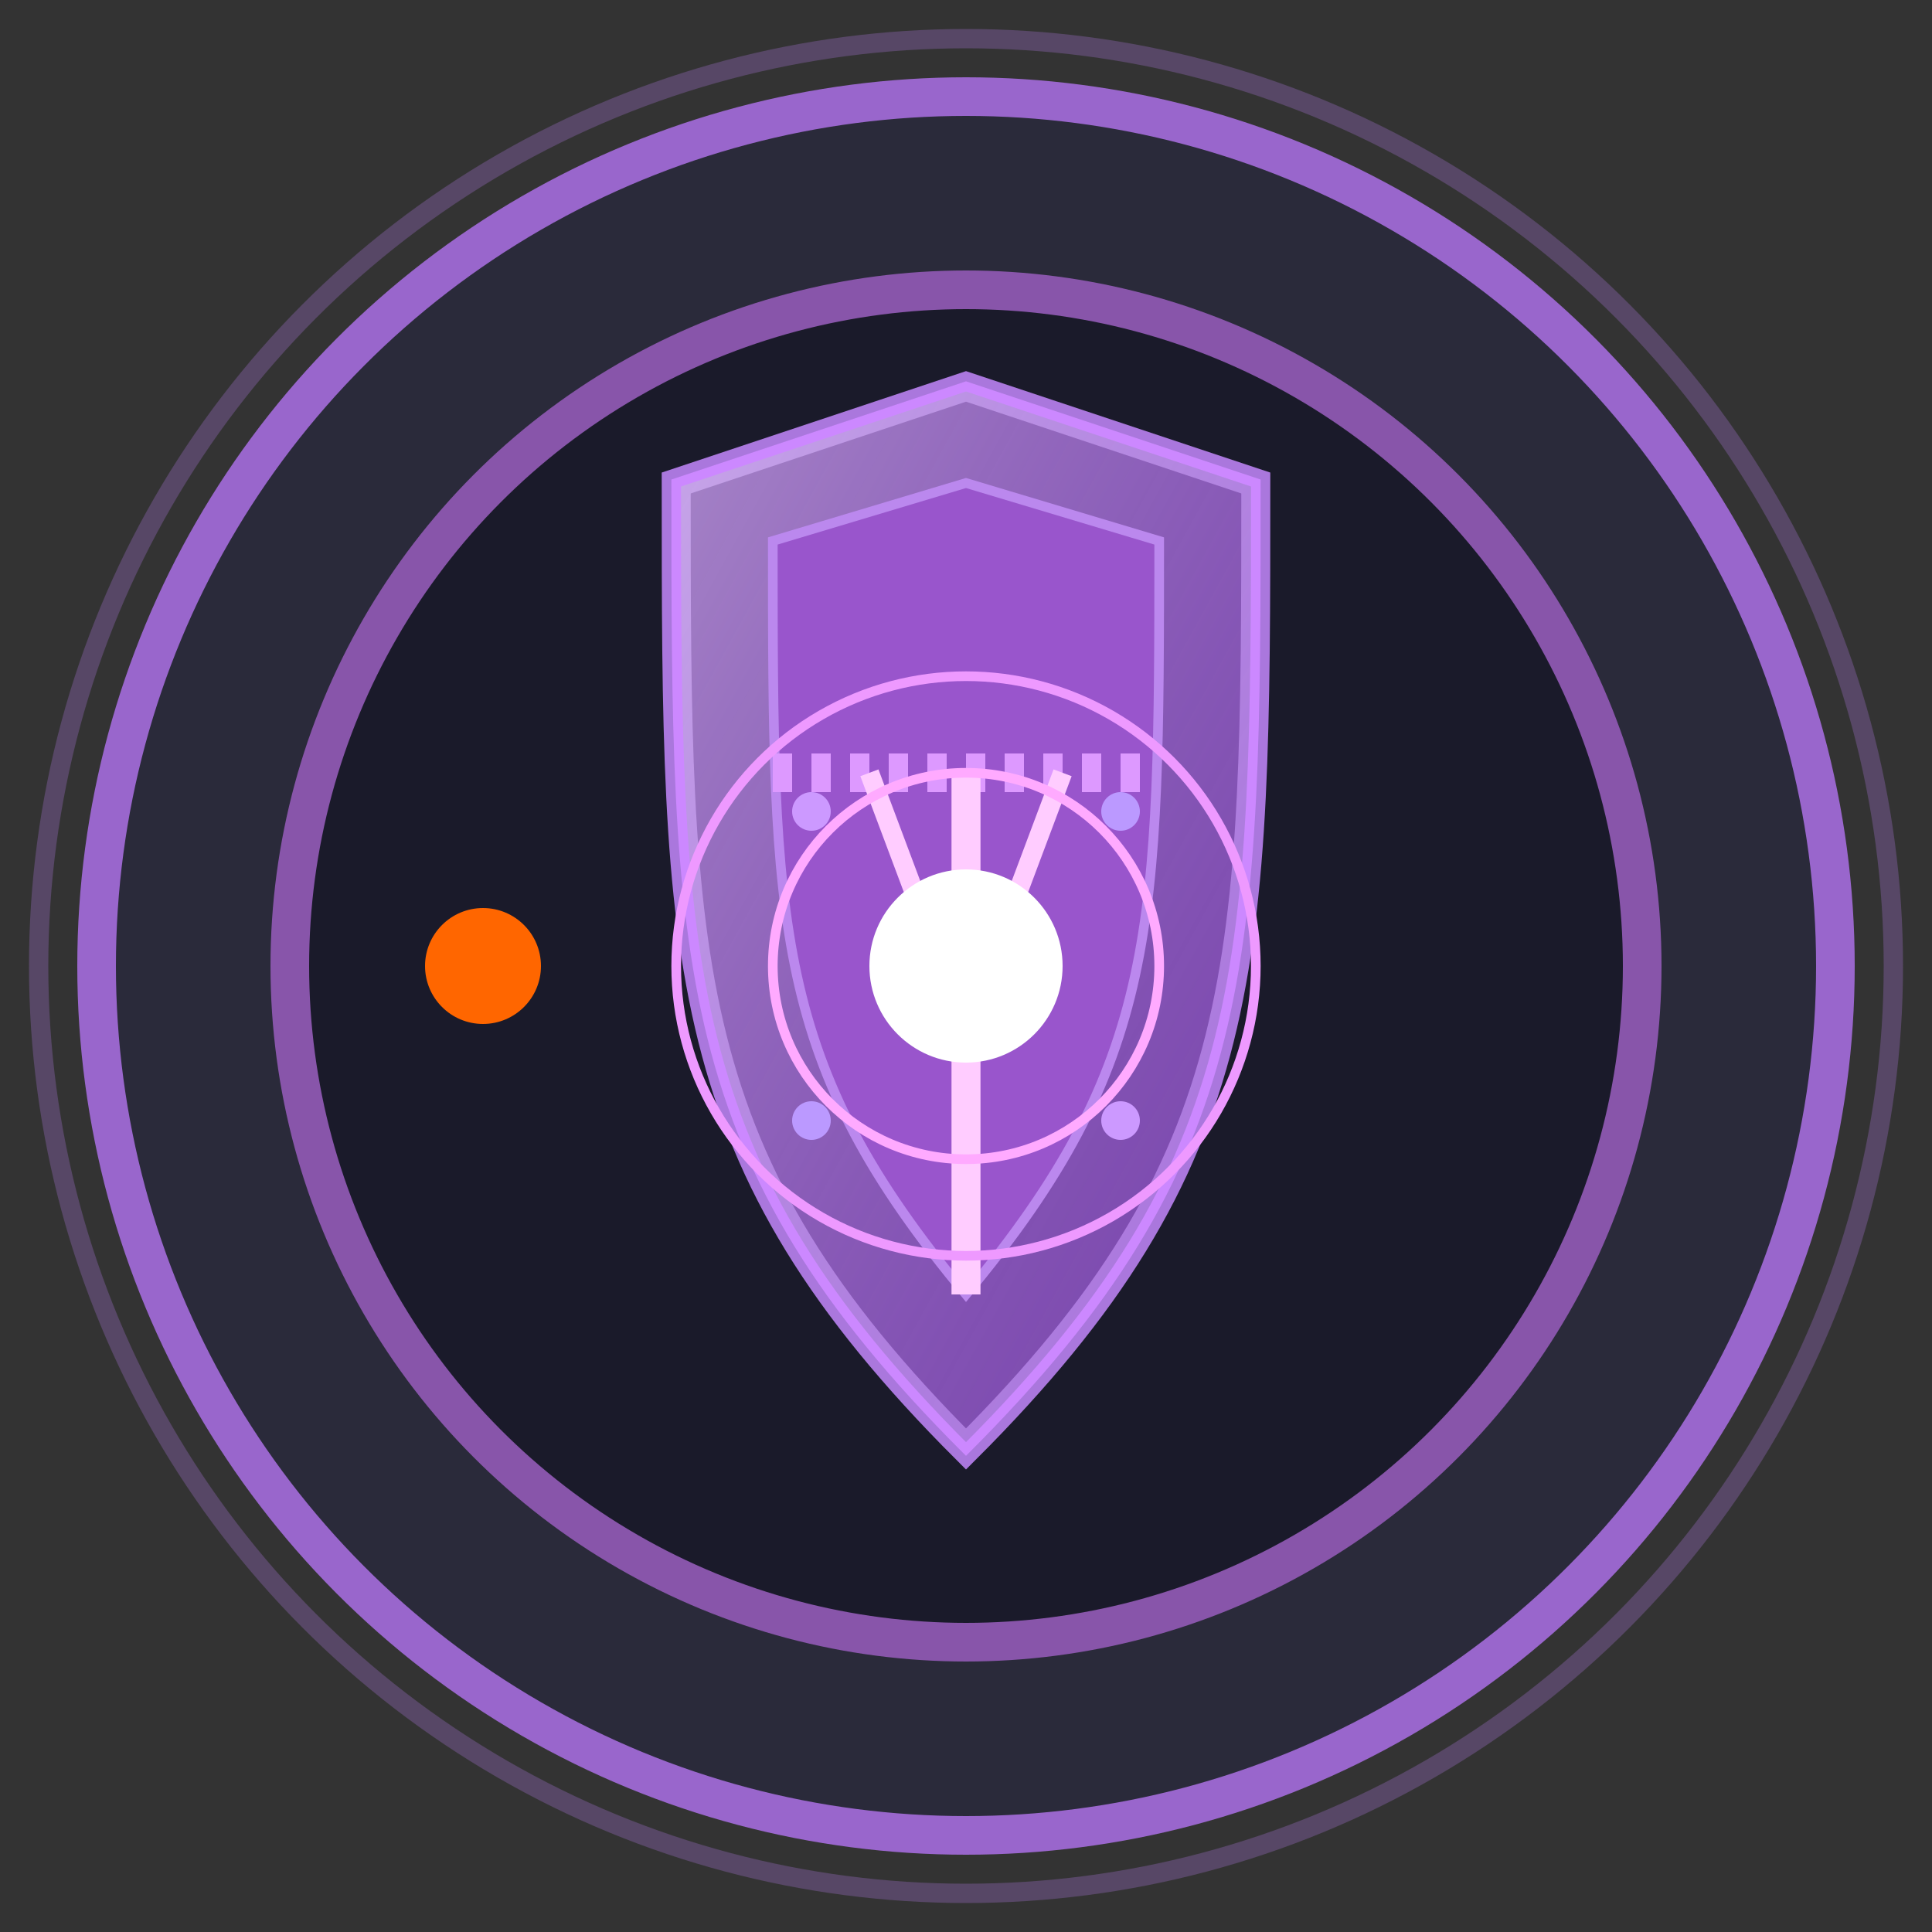 <?xml version="1.0" encoding="UTF-8"?>
<svg width="100" height="100" viewBox="0 0 100 100" xmlns="http://www.w3.org/2000/svg">
  <rect x="0" y="0" width="100" height="100" fill="#333333" stroke="none"/>
  <!-- Base Circle -->
  <circle class="badge-base" cx="50" cy="50" r="45" fill="#2a2a3a" stroke-width="2" stroke="#9966cc">
    <animate attributeName="stroke" values="#9966cc;#bb88ee;#9966cc" dur="3s" repeatCount="indefinite" />
  </circle>
  
  <!-- Inner Circle -->
  <circle class="badge-inner" cx="50" cy="50" r="35" fill="#1a1a2a" stroke-width="2" stroke="#8855aa">
    <animate attributeName="opacity" values="0.8;1;0.8" dur="3s" repeatCount="indefinite" />
  </circle>
  
  <!-- Shield Design -->
  <g class="badge-icon">
    <!-- Shield Shape -->
    <path d="M50,20 L65,25 C65,50 65,60 50,75 C35,60 35,50 35,25 Z" fill="#7744aa">
      <animate attributeName="fill" values="#7744aa;#9966cc;#7744aa" dur="3s" repeatCount="indefinite" />
    </path>
    
    <!-- Shield Border -->
    <path d="M50,20 L65,25 C65,50 65,60 50,75 C35,60 35,50 35,25 Z" fill="none" stroke="#aa77dd" stroke-width="1.5">
      <animate attributeName="stroke" values="#aa77dd;#cc99ee;#aa77dd" dur="3s" repeatCount="indefinite" />
    </path>
    
    <!-- Shield Shine Effect -->
    <path d="M50,20 L65,25 C65,50 65,60 50,75 C35,60 35,50 35,25 Z" fill="url(#shieldGradient)" fill-opacity="0.5">
      <animate attributeName="fill-opacity" values="0.5;0.7;0.5" dur="3s" repeatCount="indefinite" />
    </path>
    
    <!-- Shield Inner Design -->
    <path d="M50,25 L60,28 C60,48 60,55 50,67 C40,55 40,48 40,28 Z" fill="#9955cc" stroke="#bb88ee" stroke-width="0.5">
      <animate attributeName="fill" values="#9955cc;#aa66dd;#9955cc" dur="2.5s" repeatCount="indefinite" />
    </path>
    
    <!-- Central Break Line -->
    <line x1="40" y1="40" x2="60" y2="40" stroke="#dd99ff" stroke-width="2" stroke-dasharray="1,1">
      <animate attributeName="stroke" values="#dd99ff;#eeccff;#dd99ff" dur="2s" repeatCount="indefinite" />
    </line>
    
    <!-- Cracked Shield Effect -->
    <path d="M50,40 L50,67" stroke="#ffccff" stroke-width="1.5">
      <animate attributeName="stroke" values="#ffccff;#ffffff;#ffccff" dur="2s" repeatCount="indefinite" />
    </path>
    <path d="M45,40 L48,48" stroke="#ffccff" stroke-width="1">
      <animate attributeName="stroke" values="#ffccff;#ffffff;#ffccff" dur="2.2s" repeatCount="indefinite" begin="0.2s" />
    </path>
    <path d="M55,40 L52,48" stroke="#ffccff" stroke-width="1">
      <animate attributeName="stroke" values="#ffccff;#ffffff;#ffccff" dur="2.4s" repeatCount="indefinite" begin="0.4s" />
    </path>
    
    <!-- Shield Glow -->
    <path d="M50,20 L65,25 C65,50 65,60 50,75 C35,60 35,50 35,25 Z" fill="none" stroke="#cc88ff" stroke-width="0.5" filter="blur(1px)">
      <animate attributeName="stroke-opacity" values="0.3;0.7;0.3" dur="2s" repeatCount="indefinite" />
    </path>
  </g>
  
  <!-- Projectile Impact Effect -->
  <g class="impact-effect">
    <!-- Projectile -->
    <circle cx="25" cy="50" r="3" fill="#ff6600">
      <animate attributeName="cx" values="25;42;42" dur="1.5s" repeatCount="indefinite" />
      <animate attributeName="opacity" values="1;1;0" dur="1.5s" repeatCount="indefinite" />
    </circle>
    
    <!-- Impact Burst -->
    <circle cx="42" cy="50" r="0" fill="#ffaa00">
      <animate attributeName="r" values="0;0;8;0" dur="1.5s" repeatCount="indefinite" />
      <animate attributeName="opacity" values="0;0;1;0" dur="1.5s" repeatCount="indefinite" />
    </circle>
    
    <!-- Splash Lines -->
    <line x1="42" y1="50" x2="42" y2="50" stroke="#ffcc00" stroke-width="1">
      <animate attributeName="x2" values="42;42;50" dur="1.5s" repeatCount="indefinite" />
      <animate attributeName="opacity" values="0;0;1;0" dur="1.5s" repeatCount="indefinite" />
    </line>
    <line x1="42" y1="50" x2="42" y2="50" stroke="#ffcc00" stroke-width="1">
      <animate attributeName="x2" values="42;42;34" dur="1.5s" repeatCount="indefinite" />
      <animate attributeName="opacity" values="0;0;1;0" dur="1.5s" repeatCount="indefinite" />
    </line>
    <line x1="42" y1="50" x2="42" y2="50" stroke="#ffcc00" stroke-width="1">
      <animate attributeName="y2" values="50;50;58" dur="1.5s" repeatCount="indefinite" />
      <animate attributeName="opacity" values="0;0;1;0" dur="1.5s" repeatCount="indefinite" />
    </line>
    <line x1="42" y1="50" x2="42" y2="50" stroke="#ffcc00" stroke-width="1">
      <animate attributeName="y2" values="50;50;42" dur="1.5s" repeatCount="indefinite" />
      <animate attributeName="opacity" values="0;0;1;0" dur="1.5s" repeatCount="indefinite" />
    </line>
  </g>
  
  <!-- Emerging Energy -->
  <g class="energy-effect">
    <circle cx="50" cy="50" r="15" fill="none" stroke="#ee99ff" stroke-width="0.5">
      <animate attributeName="r" values="15;25;15" dur="3s" repeatCount="indefinite" />
      <animate attributeName="stroke-opacity" values="0.3;0.7;0.3" dur="3s" repeatCount="indefinite" />
    </circle>
    
    <!-- Energy Pulses -->
    <circle cx="50" cy="50" r="10" fill="none" stroke="#ffaaff" stroke-width="0.5">
      <animate attributeName="r" values="10;20;10" dur="2.5s" repeatCount="indefinite" />
      <animate attributeName="stroke-opacity" values="0.4;0.8;0.4" dur="2.5s" repeatCount="indefinite" />
    </circle>
    
    <!-- Central Energy -->
    <circle cx="50" cy="50" r="5" fill="#ffffff">
      <animate attributeName="r" values="5;7;5" dur="2s" repeatCount="indefinite" />
      <animate attributeName="fill-opacity" values="0.5;0.9;0.5" dur="2s" repeatCount="indefinite" />
    </circle>
  </g>
  
  <!-- Particle Effects -->
  <g class="particles">
    <!-- Shield Fragments -->
    <circle cx="58" cy="42" r="1" fill="#bb99ff">
      <animate attributeName="cx" values="58;62;58" dur="3s" repeatCount="indefinite" />
      <animate attributeName="cy" values="42;38;42" dur="3s" repeatCount="indefinite" />
      <animate attributeName="opacity" values="1;0.5;1" dur="3s" repeatCount="indefinite" />
    </circle>
    <circle cx="42" cy="58" r="1" fill="#bb99ff">
      <animate attributeName="cx" values="42;38;42" dur="3.2s" repeatCount="indefinite" />
      <animate attributeName="cy" values="58;62;58" dur="3.2s" repeatCount="indefinite" />
      <animate attributeName="opacity" values="1;0.5;1" dur="3.2s" repeatCount="indefinite" />
    </circle>
    <circle cx="42" cy="42" r="1" fill="#cc99ff">
      <animate attributeName="cx" values="42;38;42" dur="2.8s" repeatCount="indefinite" />
      <animate attributeName="cy" values="42;38;42" dur="2.8s" repeatCount="indefinite" />
      <animate attributeName="opacity" values="1;0.5;1" dur="2.8s" repeatCount="indefinite" />
    </circle>
    <circle cx="58" cy="58" r="1" fill="#cc99ff">
      <animate attributeName="cx" values="58;62;58" dur="3.4s" repeatCount="indefinite" />
      <animate attributeName="cy" values="58;62;58" dur="3.4s" repeatCount="indefinite" />
      <animate attributeName="opacity" values="1;0.5;1" dur="3.4s" repeatCount="indefinite" />
    </circle>
  </g>
  
  <!-- Defs for gradient -->
  <defs>
    <linearGradient id="shieldGradient" x1="0%" y1="0%" x2="100%" y2="100%">
      <stop offset="0%" stop-color="#ffffff" stop-opacity="0.7">
        <animate attributeName="stop-opacity" values="0.7;0.3;0.7" dur="3s" repeatCount="indefinite" />
      </stop>
      <stop offset="100%" stop-color="#aa77dd" stop-opacity="0.1">
        <animate attributeName="stop-opacity" values="0.1;0.3;0.1" dur="3s" repeatCount="indefinite" />
      </stop>
    </linearGradient>
  </defs>
  
  <!-- Outer glow effect -->
  <circle class="badge-glow" cx="50" cy="50" r="48" fill="none" stroke="#aa77dd" stroke-width="1" stroke-opacity="0.3">
    <animate attributeName="stroke-opacity" values="0.2;0.5;0.2" dur="3s" repeatCount="indefinite" />
    <animate attributeName="r" values="46;48;46" dur="4s" repeatCount="indefinite" />
  </circle>
</svg>